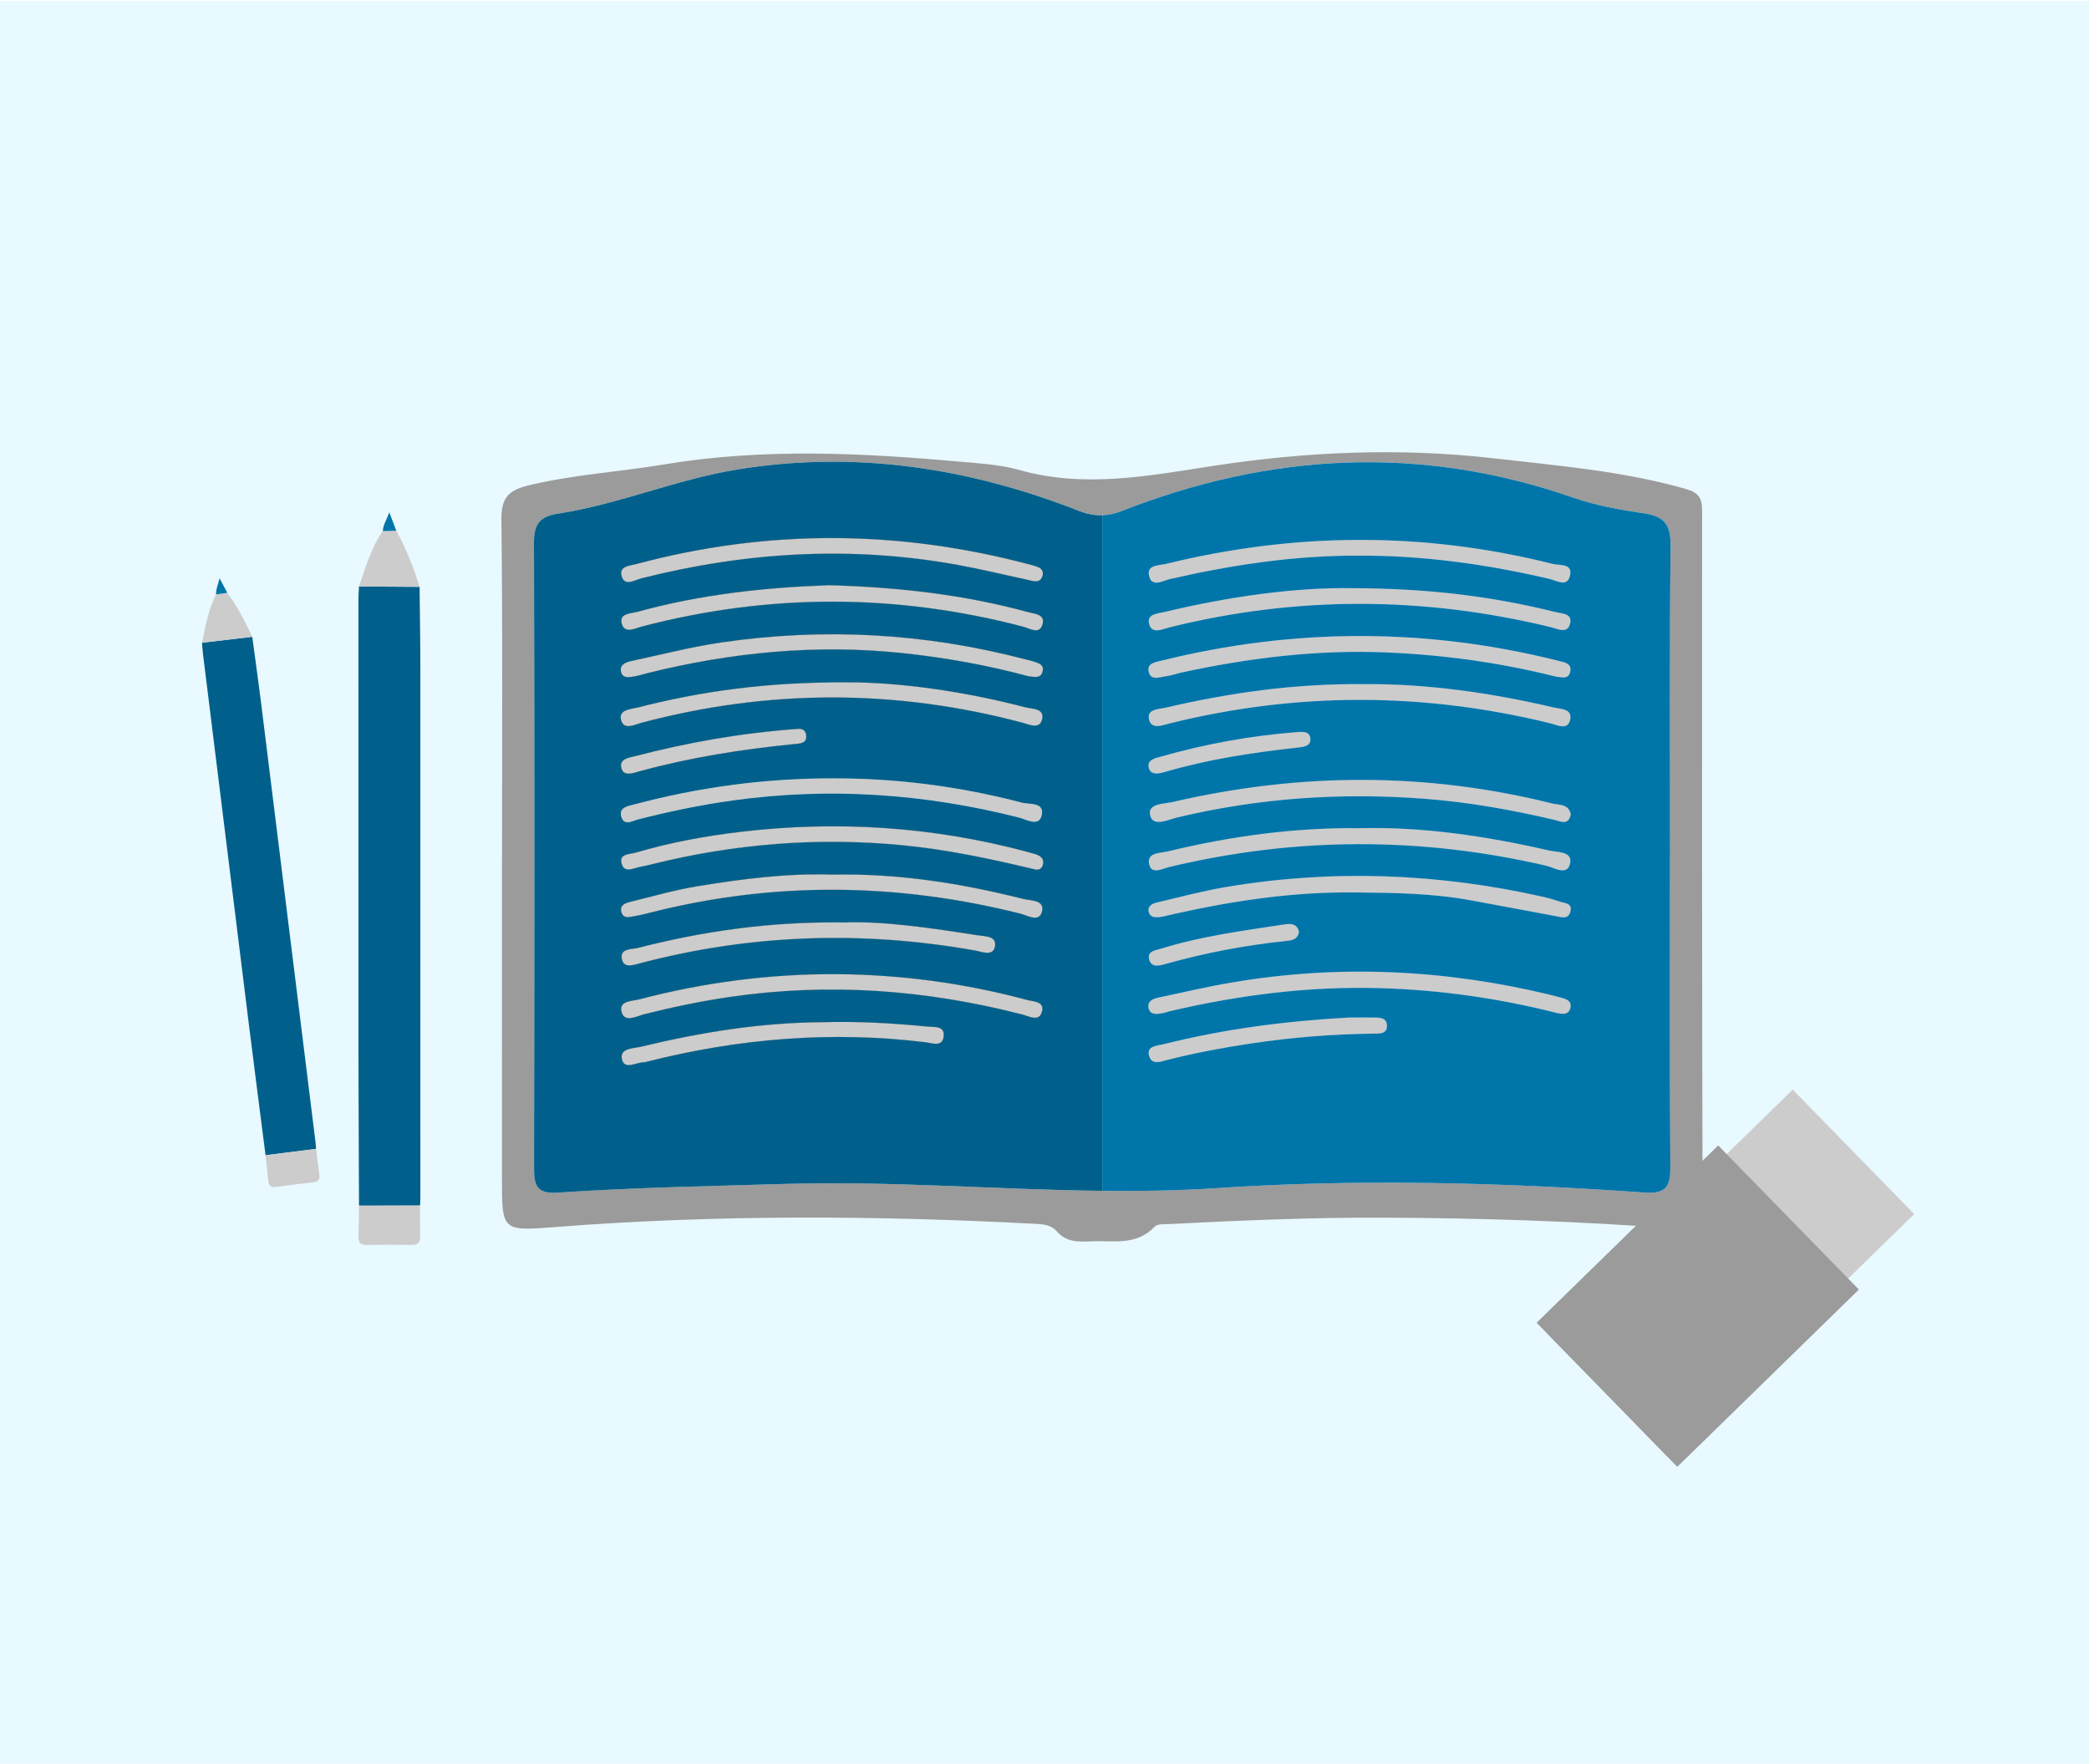 <?xml version="1.0" encoding="utf-8"?>
<!-- Generator: Adobe Illustrator 17.0.0, SVG Export Plug-In . SVG Version: 6.00 Build 0)  -->
<!DOCTYPE svg PUBLIC "-//W3C//DTD SVG 1.1//EN" "http://www.w3.org/Graphics/SVG/1.1/DTD/svg11.dtd">
<svg version="1.1" id="Layer_1" xmlns="http://www.w3.org/2000/svg" xmlns:xlink="http://www.w3.org/1999/xlink" x="0px" y="0px"
	 width="136.222px" height="115px" viewBox="0 0 136.222 115" enable-background="new 0 0 136.222 115" xml:space="preserve">
<g>
	<g>
		<defs>
			<rect id="SVGID_1141_" x="-159.356" y="189.516" width="130" height="115"/>
		</defs>
		<clipPath id="SVGID_2_">
			<use xlink:href="#SVGID_1141_"  overflow="visible"/>
		</clipPath>
		<g clip-path="url(#SVGID_2_)">
		</g>
	</g>
</g>
<g>
	<defs>
		<rect id="SVGID_1365_" x="0" y="0.058" width="136.507" height="115"/>
	</defs>
	<clipPath id="SVGID_4_">
		<use xlink:href="#SVGID_1365_"  overflow="visible"/>
	</clipPath>
	<g clip-path="url(#SVGID_4_)">
		<g>
			<g>
				<defs>
					<polygon id="SVGID_1367_" points="-0.356,-1.484 -0.356,124.516 80.675,124.516 110.409,-1.484 					"/>
				</defs>
				<clipPath id="SVGID_6_">
					<use xlink:href="#SVGID_1367_"  overflow="visible"/>
				</clipPath>
			</g>
			<g>
				<defs>
					<polygon id="SVGID_1369_" points="-1.356,-0.484 -1.356,117.516 136.22,117.516 136.338,-0.484 					"/>
				</defs>
				<clipPath id="SVGID_8_">
					<use xlink:href="#SVGID_1369_"  overflow="visible"/>
				</clipPath>
				<polygon opacity="0.3" clip-path="url(#SVGID_8_)" fill="#B2E9FF" points="-1.356,-2.484 -1.356,124.516 138.589,124.516 
					137.138,-2.484 				"/>
				<g clip-path="url(#SVGID_8_)">
					<defs>
						<polyline id="SVGID_1371_" points="12.644,124.516 140.643,124.516 140.569,-14.484 12.644,-14.484 						"/>
					</defs>
					<clipPath id="SVGID_10_">
						<use xlink:href="#SVGID_1371_"  overflow="visible"/>
					</clipPath>
				</g>
			</g>
		</g>
		<g>
			<defs>
				<polygon id="SVGID_1373_" points="-1.356,1.516 -1.356,119.516 136.22,119.516 135.735,1.516 				"/>
			</defs>
			<clipPath id="SVGID_12_">
				<use xlink:href="#SVGID_1373_"  overflow="visible"/>
			</clipPath>
		</g>
		<g>
			<defs>
				<polygon id="SVGID_1375_" points="-1.356,-0.484 -1.356,119.516 138.589,119.516 137.138,-0.484 				"/>
			</defs>
			<clipPath id="SVGID_14_">
				<use xlink:href="#SVGID_1375_"  overflow="visible"/>
			</clipPath>
			<g clip-path="url(#SVGID_14_)">
				<path fill="#00608B" d="M27.361,38.266c0.017,1.757,0.048,3.514,0.049,5.272c0.005,11.536,0.003,23.072,0.002,34.608
					c0,0.155-0.015,0.309-0.023,0.464c-1.326,0.003-2.652,0.005-3.978,0.008c-0.013-3.416-0.034-6.832-0.036-10.248
					c-0.005-9.759-0.003-19.517-0.001-29.276c0-0.284,0.023-0.568,0.034-0.852C24.725,38.25,26.043,38.258,27.361,38.266z"/>
				<path fill="#CCCCCC" d="M23.41,78.617c1.326-0.003,2.652-0.006,3.978-0.008c0.003,0.67,0,1.34,0.012,2.009
					c0.007,0.385-0.149,0.563-0.55,0.558c-0.979-0.013-1.959-0.017-2.939,0.003c-0.412,0.008-0.546-0.17-0.534-0.553
					C23.399,79.957,23.401,79.287,23.41,78.617z"/>
				<path fill="#CCCCCC" d="M27.361,38.266c-1.318-0.008-2.636-0.016-3.954-0.024c0.438-1.239,0.788-2.515,1.556-3.611
					c0.293-0.006,0.587-0.013,0.88-0.019C26.49,35.771,26.962,37.003,27.361,38.266z"/>
				<path fill="#0075A9" d="M25.843,34.611c-0.294,0.006-0.587,0.013-0.88,0.019c0.018-0.394,0.238-0.716,0.425-1.222
					C25.569,33.888,25.706,34.249,25.843,34.611z"/>
			</g>
			<g clip-path="url(#SVGID_14_)">
				<path fill="#00608B" d="M16.45,41.525c0.194,1.453,0.4,2.904,0.581,4.358c1.186,9.548,2.368,19.097,3.549,28.646
					c0.016,0.128,0.019,0.258,0.028,0.386c-1.097,0.138-2.195,0.276-3.292,0.415c-0.361-2.826-0.729-5.651-1.081-8.479
					c-1.005-8.077-2.003-16.155-3.002-24.233c-0.029-0.235-0.04-0.472-0.059-0.709C14.267,41.782,15.358,41.654,16.45,41.525z"/>
				<path fill="#CCCCCC" d="M17.316,75.33c1.097-0.138,2.195-0.277,3.292-0.415c0.071,0.554,0.137,1.109,0.216,1.662
					c0.045,0.318-0.066,0.481-0.398,0.518c-0.812,0.09-1.624,0.187-2.432,0.304c-0.34,0.049-0.469-0.085-0.499-0.403
					C17.445,76.44,17.377,75.886,17.316,75.33z"/>
				<path fill="#CCCCCC" d="M16.45,41.525c-1.092,0.128-2.183,0.257-3.275,0.385c0.236-1.07,0.394-2.163,0.918-3.149
					c0.242-0.035,0.484-0.071,0.726-0.106C15.473,39.549,15.99,40.521,16.45,41.525z"/>
				<path fill="#0075A9" d="M14.819,38.656c-0.242,0.035-0.485,0.071-0.726,0.106c-0.025-0.328,0.123-0.617,0.227-1.055
					C14.518,38.085,14.669,38.37,14.819,38.656z"/>
			</g>
			<g clip-path="url(#SVGID_14_)">
				<path fill="#9B9B9B" d="M32.737,56.09c0-7.41,0.046-14.82-0.04-22.228c-0.016-1.431,0.492-1.901,1.779-2.213
					c2.911-0.705,5.894-0.875,8.82-1.363c6.53-1.089,13.011-0.747,19.521-0.163c1.219,0.109,2.468,0.188,3.636,0.519
					c4.264,1.21,8.441,0.386,12.664-0.263c6.064-0.931,12.182-1.193,18.282-0.493c4.182,0.48,8.397,0.823,12.487,1.985
					c0.921,0.261,1.106,0.625,1.106,1.442c-0.007,15.177-0.012,30.354,0.033,45.531c0.004,1.339-0.673,1.348-1.633,1.275
					c-6.416-0.485-12.844-0.697-19.278-0.719c-4.601-0.016-9.195,0.18-13.788,0.414c-0.353,0.018-0.84-0.029-1.032,0.174
					c-1.195,1.267-2.703,0.89-4.156,0.956c-0.858,0.039-1.619,0.054-2.226-0.652c-0.367-0.427-0.881-0.461-1.4-0.489
					c-10.419-0.551-20.836-0.602-31.245,0.204c-3.54,0.274-3.535,0.298-3.534-3.223c0.002-6.899,0.001-13.797,0.001-20.696
					C32.733,56.09,32.735,56.09,32.737,56.09z M108.897,55.808c0.002,0,0.004,0,0.006,0c0-6.747-0.041-13.494,0.035-20.241
					c0.015-1.353-0.41-1.893-1.707-2.089c-1.561-0.235-3.147-0.507-4.631-1.024c-9.951-3.466-19.768-2.932-29.484,0.876
					c-0.987,0.387-1.81,0.353-2.78-0.026c-7.175-2.805-14.55-3.941-22.237-2.695c-3.994,0.647-7.733,2.271-11.721,2.884
					c-1.187,0.182-1.562,0.683-1.558,1.895c0.04,13.596,0.031,27.192,0.005,40.788c-0.002,1.117,0.191,1.68,1.514,1.591
					c4.942-0.332,9.895-0.424,14.846-0.57c9.394-0.276,18.756,0.901,28.171,0.274c9.28-0.618,18.593-0.367,27.879,0.289
					c1.457,0.103,1.698-0.428,1.688-1.712C108.87,69.302,108.897,62.555,108.897,55.808z"/>
				<path fill="#CCCCCC" d="M102.432,53.099c-0.149,0.762-0.691,0.452-1.082,0.36c-2.788-0.655-5.6-1.156-8.459-1.373
					c-5.438-0.414-10.814-0.051-16.126,1.22c-0.599,0.143-1.573,0.637-1.763-0.129c-0.198-0.799,0.904-0.749,1.481-0.883
					c8.248-1.914,16.496-1.956,24.73,0.096C101.667,52.503,102.289,52.411,102.432,53.099z"/>
				<path fill="#CCCCCC" d="M88.59,36.234c-4.163-0.018-8.245,0.599-12.292,1.525c-0.473,0.108-1.228,0.597-1.379-0.268
					c-0.117-0.667,0.67-0.612,1.138-0.726c8.396-2.056,16.794-2.102,25.187,0.005c0.468,0.117,1.372-0.058,1.12,0.829
					c-0.198,0.697-0.873,0.257-1.324,0.151C96.943,36.791,92.803,36.215,88.59,36.234z"/>
				<path fill="#CCCCCC" d="M101.573,66.066c-3.834-0.973-7.664-1.516-11.559-1.631c-4.626-0.136-9.168,0.44-13.662,1.488
					c-0.199,0.046-0.392,0.121-0.592,0.154c-0.361,0.06-0.779,0.108-0.865-0.362c-0.085-0.461,0.32-0.596,0.674-0.672
					c1.597-0.34,3.189-0.713,4.797-0.985c6.942-1.175,13.832-0.847,20.668,0.796c0.248,0.06,0.494,0.128,0.741,0.192
					c0.363,0.094,0.745,0.221,0.624,0.691C102.278,66.208,101.87,66.117,101.573,66.066z"/>
				<path fill="#CCCCCC" d="M88.781,54.003c3.977-0.093,8.113,0.508,12.204,1.45c0.529,0.122,1.55,0.047,1.407,0.817
					c-0.165,0.891-1.042,0.304-1.55,0.186c-8.204-1.904-16.394-1.88-24.584,0.077c-0.455,0.109-1.156,0.518-1.318-0.163
					c-0.187-0.787,0.709-0.733,1.176-0.845C80.198,54.543,84.333,53.948,88.781,54.003z"/>
				<path fill="#CCCCCC" d="M101.51,44.133c-3.661-0.923-7.339-1.429-11.074-1.588c-4.52-0.193-8.96,0.353-13.364,1.303
					c-0.349,0.075-0.689,0.206-1.041,0.25c-0.422,0.053-1.017,0.316-1.134-0.34c-0.092-0.517,0.465-0.586,0.853-0.682
					c8.636-2.133,17.271-2.147,25.904,0.021c0.388,0.098,0.888,0.172,0.728,0.751C102.25,44.325,101.812,44.143,101.51,44.133z"/>
				<path fill="#CCCCCC" d="M88.403,58.194c-4.013-0.055-7.948,0.534-11.85,1.404c-0.299,0.067-0.595,0.157-0.898,0.196
					c-0.306,0.039-0.665,0.044-0.75-0.336c-0.086-0.382,0.231-0.539,0.537-0.61c1.492-0.348,2.976-0.751,4.484-1.006
					c6.942-1.172,13.847-0.906,20.709,0.639c0.349,0.078,0.695,0.177,1.032,0.296c0.352,0.123,0.929,0.097,0.72,0.724
					c-0.155,0.464-0.583,0.303-0.924,0.24c-1.859-0.342-3.715-0.698-5.574-1.038C93.413,58.249,90.908,58.216,88.403,58.194z"/>
				<path fill="#CCCCCC" d="M88.096,38.353c5.1,0.007,9.239,0.543,13.318,1.554c0.423,0.105,1.101,0.086,0.982,0.704
					c-0.148,0.767-0.82,0.395-1.263,0.287c-8.288-2.016-16.571-2.045-24.859,0.007c-0.454,0.112-1.14,0.469-1.333-0.187
					c-0.205-0.696,0.546-0.702,1.015-0.815C80.239,38.871,84.577,38.297,88.096,38.353z"/>
				<path fill="#CCCCCC" d="M88.993,44.61c3.991-0.034,8.177,0.551,12.314,1.519c0.457,0.107,1.223,0.075,1.087,0.779
					c-0.145,0.749-0.849,0.368-1.279,0.262c-8.286-2.037-16.565-2.052-24.851,0.004c-0.444,0.11-1.165,0.418-1.331-0.24
					c-0.18-0.712,0.624-0.684,1.063-0.786C80.181,45.171,84.415,44.564,88.993,44.61z"/>
				<path fill="#E75A0E" d="M68.005,37.459c-0.15,0.653-0.635,0.425-1.072,0.33c-1.496-0.322-2.985-0.684-4.491-0.957
					c-6.948-1.259-13.827-0.845-20.651,0.887c-0.426,0.108-1.095,0.566-1.27-0.213c-0.132-0.59,0.547-0.613,0.974-0.728
					c8.584-2.298,17.164-2.237,25.737,0.054C67.891,37.009,67.999,37.111,68.005,37.459z"/>
				<path fill="#CCCCCC" d="M54.217,50.756c4.211-0.018,8.355,0.518,12.425,1.583c0.486,0.127,1.519-0.05,1.277,0.86
					c-0.194,0.727-1,0.229-1.476,0.109c-6.163-1.562-12.387-1.989-18.693-1.11c-2.075,0.289-4.121,0.719-6.152,1.235
					c-0.353,0.09-0.871,0.429-1.066-0.131c-0.224-0.645,0.387-0.73,0.814-0.844C45.562,51.336,49.852,50.756,54.217,50.756z"/>
				<path fill="#E75A0E" d="M54.067,38.162c4.437,0.124,8.743,0.598,12.957,1.75c0.43,0.117,1.1,0.141,0.972,0.733
					c-0.17,0.788-0.839,0.333-1.263,0.222c-8.283-2.173-16.562-2.179-24.848-0.022c-0.463,0.121-1.138,0.5-1.333-0.157
					c-0.209-0.706,0.585-0.672,1.032-0.796C45.695,38.758,49.902,38.307,54.067,38.162z"/>
				<path fill="#E75A0E" d="M67.503,56.693c-3.06-0.732-5.801-1.301-8.607-1.575c-5.549-0.542-11.012-0.105-16.412,1.242
					c-0.248,0.062-0.497,0.12-0.748,0.166c-0.426,0.078-1.004,0.426-1.192-0.188c-0.208-0.679,0.507-0.621,0.896-0.736
					c2.258-0.668,4.57-1.091,6.904-1.366c6.254-0.735,12.437-0.337,18.532,1.281c0.197,0.052,0.394,0.108,0.59,0.165
					c0.315,0.092,0.615,0.261,0.555,0.62C67.935,56.817,67.526,56.698,67.503,56.693z"/>
				<path fill="#E75A0E" d="M54.561,63.523c4.206,0.032,8.341,0.585,12.401,1.68c0.404,0.109,1.116,0.086,0.996,0.7
					c-0.153,0.776-0.845,0.366-1.266,0.258c-6.301-1.63-12.666-2.095-19.122-1.15c-1.87,0.274-3.711,0.662-5.543,1.119
					c-0.483,0.121-1.269,0.578-1.484-0.108c-0.241-0.772,0.67-0.73,1.15-0.856C45.91,64.061,50.199,63.5,54.561,63.523z"/>
				<path fill="#E75A0E" d="M54.308,57.033c4.2-0.091,8.322,0.554,12.389,1.579c0.481,0.121,1.405,0.055,1.259,0.781
					c-0.161,0.799-0.946,0.299-1.423,0.18c-8.018-2.011-16.037-2.109-24.066-0.081c-0.346,0.087-0.692,0.177-1.044,0.235
					c-0.336,0.055-0.771,0.223-0.904-0.257c-0.132-0.475,0.293-0.594,0.637-0.678c1.435-0.349,2.861-0.763,4.316-1.002
					C48.392,57.312,51.327,56.931,54.308,57.033z"/>
				<path fill="#E75A0E" d="M67.057,44.095c-2.693-0.728-5.451-1.22-8.248-1.513c-5.598-0.585-11.105-0.048-16.549,1.302
					c-0.297,0.074-0.589,0.171-0.89,0.223c-0.35,0.061-0.789,0.147-0.877-0.33c-0.081-0.443,0.319-0.596,0.678-0.672
					c1.945-0.415,3.878-0.919,5.843-1.208c6.697-0.984,13.334-0.619,19.887,1.109c0.148,0.039,0.301,0.062,0.445,0.111
					c0.333,0.114,0.768,0.197,0.637,0.681C67.854,44.275,67.427,44.127,67.057,44.095z"/>
				<path fill="#E75A0E" d="M55.3,44.495c3.24-0.006,7.431,0.55,11.552,1.625c0.445,0.116,1.245,0.056,1.109,0.754
					c-0.141,0.723-0.853,0.366-1.292,0.249c-8.282-2.199-16.556-2.189-24.837,0.006c-0.433,0.115-1.142,0.509-1.329-0.169
					c-0.19-0.686,0.602-0.701,1.051-0.816C45.727,45.078,49.963,44.469,55.3,44.495z"/>
				<path fill="#E75A0E" d="M55.097,60.151c2.594-0.09,5.623,0.364,8.646,0.837c0.458,0.072,1.25,0.03,1.141,0.705
					c-0.112,0.697-0.845,0.366-1.292,0.287c-7.338-1.305-14.614-1.069-21.829,0.824c-0.438,0.115-1.052,0.349-1.197-0.216
					c-0.195-0.762,0.617-0.671,1.037-0.778C45.87,60.722,50.199,60.084,55.097,60.151z"/>
				<path fill="#E75A0E" d="M53.606,66.658c2.297-0.072,4.587,0.057,6.873,0.284c0.435,0.043,1.09-0.064,1.061,0.569
					c-0.036,0.804-0.74,0.507-1.193,0.452c-6.152-0.755-12.212-0.243-18.203,1.277c-0.049,0.013-0.1,0.03-0.15,0.029
					c-0.509-0.007-1.29,0.535-1.442-0.223c-0.141-0.707,0.778-0.676,1.258-0.793C45.685,67.314,49.606,66.682,53.606,66.658z"/>
				<path fill="#CCCCCC" d="M87.978,66.349c0.511-0.001,1.021-0.005,1.531,0c0.409,0.004,0.921-0.027,0.934,0.523
					c0.013,0.576-0.52,0.525-0.916,0.53c-2.657,0.029-5.295,0.244-7.925,0.637c-1.819,0.272-3.621,0.608-5.403,1.056
					c-0.486,0.122-1.12,0.405-1.28-0.291c-0.139-0.608,0.531-0.607,0.959-0.715C79.853,67.091,83.894,66.572,87.978,66.349z"/>
				<path fill="#E75A0E" d="M52.025,47.531c0.005,0,0.463-0.081,0.538,0.371c0.101,0.604-0.439,0.582-0.824,0.621
					c-3.397,0.341-6.758,0.873-10.057,1.776c-0.4,0.11-1.034,0.372-1.172-0.244c-0.132-0.591,0.551-0.654,0.955-0.759
					C44.821,48.427,48.222,47.806,52.025,47.531z"/>
				<path fill="#CCCCCC" d="M84.624,47.734c0.269-0.003,0.733-0.081,0.813,0.355c0.104,0.572-0.427,0.616-0.816,0.658
					c-2.931,0.321-5.838,0.764-8.676,1.594c-0.367,0.107-0.917,0.23-1.038-0.287c-0.122-0.522,0.435-0.617,0.806-0.722
					C78.603,48.513,81.544,47.97,84.624,47.734z"/>
				<path fill="#CCCCCC" d="M84.704,60.787c-0.088,0.468-0.441,0.529-0.803,0.567c-2.687,0.279-5.331,0.781-7.931,1.515
					c-0.409,0.115-0.889,0.221-1.031-0.288c-0.158-0.569,0.413-0.608,0.773-0.721c2.634-0.821,5.362-1.17,8.076-1.586
					C84.207,60.21,84.615,60.251,84.704,60.787z"/>
				<path fill="#CCCCCC" d="M66.962,65.203c-4.06-1.094-8.195-1.648-12.401-1.68c-4.362-0.024-8.651,0.538-12.867,1.642
					c-0.48,0.126-1.392,0.084-1.15,0.856c0.215,0.686,1.001,0.229,1.484,0.108c1.832-0.457,3.673-0.846,5.543-1.119
					c6.456-0.945,12.821-0.48,19.122,1.15c0.421,0.109,1.113,0.518,1.266-0.258C68.078,65.289,67.367,65.312,66.962,65.203z"/>
				<path fill="#CCCCCC" d="M60.479,66.942c-2.285-0.226-4.575-0.356-6.872-0.285c-4.001,0.026-7.922,0.657-11.796,1.596
					c-0.48,0.116-1.4,0.086-1.258,0.792c0.152,0.758,0.933,0.216,1.442,0.223c0.05,0.001,0.101-0.016,0.15-0.029
					c5.991-1.519,12.051-2.032,18.203-1.277c0.454,0.056,1.157,0.352,1.193-0.452C61.569,66.878,60.914,66.985,60.479,66.942z"/>
				<path fill="#CCCCCC" d="M41.763,62.804c7.216-1.893,14.491-2.129,21.829-0.824c0.448,0.08,1.18,0.411,1.292-0.287
					c0.108-0.675-0.683-0.633-1.141-0.705c-3.024-0.473-6.052-0.927-8.646-0.837c-4.898-0.067-9.227,0.571-13.493,1.659
					c-0.42,0.107-1.232,0.016-1.037,0.778C40.71,63.153,41.325,62.919,41.763,62.804z"/>
				<path fill="none" d="M41.598,53.432c2.031-0.516,4.077-0.945,6.152-1.235c6.305-0.879,12.529-0.452,18.693,1.11
					c0.477,0.121,1.282,0.618,1.476-0.109c0.243-0.91-0.79-0.733-1.277-0.86c-4.07-1.065-8.214-1.601-12.424-1.585
					c-4.366,0.001-8.655,0.581-12.872,1.703c-0.427,0.114-1.038,0.199-0.814,0.844C40.727,53.862,41.245,53.522,41.598,53.432z"/>
				<path fill="#CCCCCC" d="M67.465,55.683c-0.196-0.057-0.393-0.113-0.59-0.165c-6.095-1.618-12.278-2.016-18.532-1.281
					c-2.333,0.274-4.646,0.698-6.904,1.366c-0.389,0.115-1.104,0.057-0.896,0.736c0.188,0.614,0.766,0.266,1.192,0.188
					c0.251-0.046,0.5-0.104,0.748-0.166c5.4-1.347,10.863-1.784,16.412-1.242c2.806,0.274,5.547,0.843,8.607,1.575
					c0.023,0.004,0.433,0.123,0.518-0.391C68.08,55.944,67.78,55.775,67.465,55.683z"/>
				<path fill="#CCCCCC" d="M41.792,37.72c6.824-1.732,13.703-2.146,20.651-0.887c1.505,0.273,2.994,0.635,4.491,0.957
					c0.438,0.094,0.923,0.323,1.072-0.33c-0.006-0.348-0.115-0.45-0.772-0.626c-8.574-2.291-17.154-2.352-25.738-0.054
					c-0.427,0.114-1.106,0.138-0.974,0.728C40.696,38.286,41.365,37.829,41.792,37.72z"/>
				<path fill="#CCCCCC" d="M76.297,37.758c4.047-0.926,8.129-1.542,12.293-1.525c4.213-0.018,8.353,0.558,12.448,1.517
					c0.451,0.106,1.126,0.546,1.324-0.152c0.252-0.887-0.652-0.712-1.12-0.829c-8.393-2.107-16.792-2.061-25.187-0.005
					c-0.467,0.114-1.254,0.059-1.138,0.726C75.069,38.356,75.824,37.867,76.297,37.758z"/>
				<path fill="#CCCCCC" d="M67.024,39.912c-4.214-1.152-8.519-1.625-12.957-1.75c-4.165,0.144-8.372,0.595-12.483,1.73
					c-0.448,0.124-1.242,0.09-1.032,0.796c0.195,0.656,0.869,0.277,1.333,0.157c8.286-2.157,16.565-2.151,24.848,0.022
					c0.424,0.111,1.093,0.567,1.263-0.222C68.123,40.053,67.454,40.03,67.024,39.912z"/>
				<path fill="#CCCCCC" d="M41.37,44.107c0.3-0.052,0.593-0.149,0.89-0.223c5.444-1.35,10.951-1.888,16.549-1.302
					c2.797,0.292,5.555,0.785,8.248,1.513c0.371,0.032,0.798,0.18,0.927-0.296c0.131-0.484-0.304-0.567-0.637-0.681
					c-0.144-0.05-0.297-0.072-0.445-0.111c-6.554-1.727-13.19-2.093-19.887-1.109c-1.964,0.289-3.897,0.792-5.843,1.208
					c-0.359,0.076-0.759,0.229-0.678,0.672C40.58,44.255,41.019,44.168,41.37,44.107z"/>
				<path fill="#CCCCCC" d="M52.025,47.531c-3.803,0.275-7.204,0.896-10.559,1.765c-0.404,0.104-1.087,0.168-0.955,0.759
					c0.137,0.616,0.771,0.354,1.172,0.244c3.299-0.904,6.66-1.435,10.057-1.776c0.384-0.039,0.925-0.017,0.824-0.621
					C52.488,47.45,52.03,47.531,52.025,47.531z"/>
				<path fill="#CCCCCC" d="M41.832,47.128c8.281-2.194,16.555-2.205,24.837-0.006c0.44,0.117,1.152,0.474,1.292-0.249
					c0.136-0.698-0.664-0.638-1.109-0.754c-4.121-1.075-8.312-1.631-11.551-1.625c-5.338-0.026-9.573,0.583-13.747,1.648
					c-0.449,0.115-1.241,0.129-1.051,0.816C40.69,47.637,41.399,47.242,41.832,47.128z"/>
				<path fill="#CCCCCC" d="M66.698,58.612c-4.067-1.025-8.189-1.67-12.389-1.579c-2.982-0.102-5.917,0.279-8.836,0.758
					c-1.454,0.238-2.881,0.652-4.316,1.002c-0.344,0.084-0.769,0.203-0.637,0.678c0.133,0.48,0.568,0.312,0.904,0.257
					c0.351-0.058,0.698-0.148,1.044-0.235c8.029-2.028,16.048-1.93,24.066,0.081c0.476,0.119,1.262,0.619,1.423-0.18
					C68.103,58.668,67.178,58.734,66.698,58.612z"/>
				<path fill="#CCCCCC" d="M76.258,56.533c8.19-1.957,16.38-1.981,24.584-0.077c0.508,0.118,1.385,0.705,1.55-0.186
					c0.143-0.771-0.878-0.695-1.407-0.817c-4.091-0.942-8.227-1.543-12.204-1.45c-4.448-0.055-8.583,0.54-12.666,1.522
					c-0.467,0.112-1.363,0.058-1.176,0.845C75.102,57.051,75.803,56.642,76.258,56.533z"/>
				<path fill="#CCCCCC" d="M101.666,58.777c-0.337-0.118-0.683-0.217-1.032-0.296c-6.862-1.545-13.767-1.81-20.709-0.639
					c-1.508,0.255-2.992,0.658-4.484,1.006c-0.306,0.071-0.622,0.228-0.537,0.61c0.085,0.38,0.444,0.375,0.75,0.336
					c0.303-0.038,0.599-0.129,0.898-0.196c3.902-0.87,7.838-1.459,11.85-1.404c2.504,0.022,5.01,0.055,7.486,0.508
					c1.859,0.34,3.715,0.696,5.574,1.038c0.342,0.063,0.769,0.224,0.924-0.24C102.596,58.873,102.018,58.9,101.666,58.777z"/>
				<path fill="#CCCCCC" d="M75.969,62.869c2.6-0.734,5.244-1.237,7.931-1.515c0.363-0.038,0.716-0.099,0.803-0.567
					c-0.089-0.537-0.497-0.578-0.917-0.513c-2.714,0.416-5.443,0.765-8.076,1.586c-0.36,0.112-0.931,0.152-0.773,0.721
					C75.08,63.091,75.56,62.985,75.969,62.869z"/>
				<path fill="#CCCCCC" d="M101.213,52.39c-8.234-2.053-16.482-2.011-24.73-0.096c-0.578,0.134-1.679,0.084-1.481,0.883
					c0.189,0.766,1.164,0.272,1.763,0.129c5.312-1.271,10.688-1.633,16.126-1.22c2.859,0.217,5.671,0.718,8.459,1.373
					c0.391,0.092,0.933,0.402,1.082-0.36C102.289,52.411,101.667,52.503,101.213,52.39z"/>
				<path fill="#CCCCCC" d="M101.775,65.047c-0.247-0.064-0.493-0.132-0.741-0.192c-6.836-1.644-13.726-1.971-20.668-0.796
					c-1.609,0.272-3.201,0.645-4.797,0.985c-0.354,0.075-0.759,0.211-0.674,0.672c0.086,0.469,0.505,0.421,0.865,0.361
					c0.2-0.033,0.394-0.108,0.592-0.154c4.494-1.048,9.036-1.623,13.662-1.488c3.895,0.114,7.725,0.657,11.559,1.631
					c0.297,0.051,0.706,0.143,0.827-0.328C102.52,65.268,102.138,65.14,101.775,65.047z"/>
				<path fill="#CCCCCC" d="M76.031,44.097c0.352-0.044,0.692-0.175,1.041-0.25c4.404-0.95,8.844-1.496,13.364-1.303
					c3.735,0.16,7.414,0.666,11.074,1.588c0.303,0.01,0.741,0.193,0.872-0.286c0.159-0.58-0.34-0.653-0.728-0.751
					c-8.632-2.168-17.268-2.153-25.904-0.021c-0.388,0.096-0.945,0.165-0.853,0.682C75.014,44.413,75.609,44.151,76.031,44.097z"/>
				<path fill="#CCCCCC" d="M76.273,40.905c8.287-2.052,16.57-2.023,24.859-0.007c0.444,0.108,1.115,0.48,1.263-0.287
					c0.119-0.618-0.558-0.599-0.982-0.704c-4.079-1.011-8.218-1.547-13.318-1.554c-3.519-0.056-7.857,0.518-12.141,1.55
					c-0.469,0.113-1.221,0.119-1.015,0.815C75.134,41.374,75.819,41.017,76.273,40.905z"/>
				<path fill="#CCCCCC" d="M101.114,47.171c0.43,0.106,1.134,0.487,1.279-0.262c0.136-0.704-0.63-0.672-1.087-0.779
					c-4.137-0.968-8.322-1.553-12.314-1.519c-4.578-0.047-8.812,0.561-12.998,1.538c-0.439,0.103-1.243,0.075-1.063,0.786
					c0.166,0.658,0.887,0.35,1.331,0.24C84.549,45.119,92.828,45.134,101.114,47.171z"/>
				<path fill="#CCCCCC" d="M89.509,66.35c-0.51-0.005-1.02-0.001-1.532,0c-4.083,0.222-8.125,0.74-12.097,1.739
					c-0.428,0.108-1.098,0.107-0.959,0.715c0.159,0.697,0.794,0.414,1.28,0.291c1.782-0.449,3.584-0.784,5.403-1.056
					c2.63-0.393,5.268-0.608,7.925-0.637c0.396-0.004,0.929,0.046,0.916-0.53C90.431,66.322,89.918,66.354,89.509,66.35z"/>
				<path fill="#CCCCCC" d="M84.624,47.734c-3.08,0.235-6.021,0.778-8.911,1.598c-0.371,0.105-0.928,0.201-0.806,0.722
					c0.121,0.517,0.671,0.394,1.038,0.287c2.839-0.83,5.745-1.273,8.676-1.594c0.389-0.043,0.92-0.086,0.816-0.658
					C85.357,47.653,84.893,47.732,84.624,47.734z"/>
				<path fill="#00608B" d="M70.335,33.305c-7.175-2.805-14.55-3.941-22.237-2.694c-3.994,0.647-7.733,2.271-11.721,2.884
					c-1.187,0.182-1.562,0.683-1.558,1.895c0.04,13.596,0.031,27.192,0.005,40.788c-0.002,1.117,0.191,1.68,1.514,1.591
					c4.942-0.332,9.895-0.424,14.846-0.57c6.904-0.203,13.792,0.377,20.695,0.451v-44.05C71.374,33.617,70.877,33.517,70.335,33.305
					z M41.496,36.78c8.584-2.298,17.164-2.237,25.738,0.054c0.657,0.176,0.766,0.278,0.772,0.626
					c-0.15,0.653-0.635,0.424-1.072,0.33c-1.496-0.322-2.985-0.684-4.491-0.957c-6.948-1.259-13.827-0.845-20.651,0.887
					c-0.427,0.108-1.095,0.566-1.27-0.213C40.39,36.918,41.069,36.894,41.496,36.78z M67.996,40.645
					c-0.17,0.788-0.839,0.333-1.263,0.222c-8.283-2.173-16.562-2.179-24.848-0.022c-0.463,0.121-1.138,0.5-1.333-0.157
					c-0.209-0.706,0.585-0.672,1.032-0.796c4.111-1.135,8.319-1.586,12.483-1.73c4.437,0.124,8.743,0.598,12.957,1.75
					C67.454,40.03,68.123,40.053,67.996,40.645z M41.171,43.105c1.945-0.415,3.878-0.919,5.843-1.208
					c6.697-0.984,13.334-0.619,19.887,1.109c0.148,0.039,0.301,0.062,0.445,0.111c0.333,0.114,0.768,0.197,0.637,0.681
					c-0.129,0.476-0.556,0.328-0.927,0.296c-2.693-0.728-5.451-1.22-8.248-1.513c-5.598-0.585-11.105-0.048-16.549,1.302
					c-0.297,0.074-0.589,0.171-0.89,0.223c-0.35,0.061-0.789,0.147-0.877-0.33C40.412,43.334,40.812,43.182,41.171,43.105z
					 M41.554,46.143c4.173-1.065,8.409-1.674,13.747-1.648c3.24-0.006,7.431,0.55,11.551,1.625c0.445,0.116,1.245,0.056,1.109,0.754
					c-0.141,0.723-0.853,0.366-1.292,0.249c-8.282-2.199-16.556-2.189-24.837,0.006c-0.433,0.115-1.142,0.509-1.329-0.169
					C40.313,46.272,41.104,46.257,41.554,46.143z M51.74,48.522c-3.397,0.341-6.758,0.873-10.057,1.776
					c-0.4,0.11-1.034,0.372-1.172-0.244c-0.132-0.591,0.551-0.654,0.955-0.759c3.355-0.868,6.755-1.489,10.559-1.765
					c0.005,0,0.463-0.081,0.538,0.371C52.664,48.506,52.124,48.484,51.74,48.522z M41.346,52.458
					c4.216-1.122,8.506-1.702,12.872-1.703c4.211-0.017,8.355,0.52,12.424,1.585c0.486,0.127,1.519-0.05,1.277,0.86
					c-0.194,0.727-1,0.229-1.476,0.109c-6.163-1.563-12.387-1.989-18.693-1.11c-2.075,0.289-4.121,0.719-6.152,1.235
					c-0.353,0.09-0.871,0.429-1.066-0.131C40.308,52.657,40.919,52.571,41.346,52.458z M60.347,67.962
					c-6.152-0.755-12.212-0.243-18.203,1.277c-0.049,0.013-0.1,0.03-0.15,0.029c-0.509-0.007-1.29,0.535-1.442-0.223
					c-0.141-0.707,0.778-0.676,1.258-0.792c3.874-0.939,7.795-1.57,11.796-1.596c2.296-0.071,4.586,0.059,6.872,0.285
					c0.435,0.043,1.09-0.064,1.061,0.569C61.504,68.314,60.801,68.018,60.347,67.962z M67.958,65.902
					c-0.153,0.776-0.845,0.366-1.266,0.258c-6.301-1.63-12.666-2.095-19.122-1.15c-1.87,0.274-3.711,0.662-5.543,1.119
					c-0.483,0.12-1.269,0.578-1.484-0.108c-0.241-0.772,0.67-0.73,1.15-0.856c4.217-1.104,8.506-1.665,12.867-1.642
					c4.206,0.032,8.341,0.585,12.401,1.68C67.367,65.312,68.078,65.289,67.958,65.902z M41.603,61.81
					c4.267-1.089,8.595-1.726,13.493-1.659c2.594-0.09,5.623,0.364,8.646,0.837c0.458,0.072,1.25,0.03,1.141,0.705
					c-0.112,0.697-0.845,0.366-1.292,0.287c-7.338-1.305-14.614-1.069-21.829,0.824c-0.438,0.115-1.052,0.349-1.197-0.216
					C40.371,61.826,41.183,61.918,41.603,61.81z M67.957,59.394c-0.161,0.799-0.946,0.299-1.423,0.18
					c-8.018-2.011-16.037-2.109-24.066-0.081c-0.346,0.087-0.692,0.177-1.044,0.235c-0.336,0.055-0.771,0.223-0.904-0.257
					c-0.132-0.475,0.293-0.594,0.637-0.678c1.435-0.349,2.861-0.763,4.316-1.002c2.919-0.478,5.854-0.859,8.836-0.758
					c4.2-0.091,8.322,0.554,12.389,1.579C67.178,58.734,68.103,58.668,67.957,59.394z M68.021,56.303
					c-0.085,0.514-0.495,0.395-0.518,0.391c-3.06-0.732-5.801-1.301-8.607-1.575c-5.549-0.542-11.012-0.104-16.412,1.242
					c-0.248,0.062-0.497,0.12-0.748,0.166c-0.426,0.078-1.004,0.426-1.192-0.188c-0.208-0.679,0.507-0.621,0.896-0.736
					c2.258-0.668,4.57-1.091,6.904-1.366c6.254-0.735,12.437-0.337,18.532,1.281c0.197,0.052,0.394,0.108,0.59,0.165
					C67.78,55.775,68.08,55.944,68.021,56.303z"/>
				<path fill="#0075A9" d="M108.897,55.808c0.002,0,0.004,0,0.006,0c0-6.747-0.041-13.494,0.035-20.24
					c0.015-1.353-0.41-1.893-1.707-2.089c-1.561-0.235-3.147-0.507-4.631-1.024c-9.951-3.466-19.768-2.932-29.484,0.876
					c-0.435,0.171-0.838,0.255-1.237,0.269v44.05c2.489,0.027,4.981-0.011,7.476-0.177c9.28-0.618,18.593-0.367,27.879,0.289
					c1.457,0.103,1.698-0.428,1.688-1.712C108.87,69.302,108.897,62.555,108.897,55.808z M76.056,36.764
					c8.396-2.056,16.794-2.102,25.187,0.005c0.468,0.118,1.372-0.058,1.12,0.829c-0.198,0.697-0.873,0.257-1.324,0.152
					c-4.095-0.959-8.235-1.535-12.448-1.517c-4.164-0.017-8.246,0.599-12.293,1.525c-0.473,0.108-1.228,0.597-1.379-0.268
					C74.802,36.823,75.588,36.878,76.056,36.764z M75.955,39.903c4.283-1.032,8.622-1.606,12.141-1.55
					c5.1,0.007,9.239,0.543,13.318,1.554c0.423,0.105,1.101,0.086,0.982,0.704c-0.148,0.767-0.82,0.395-1.263,0.287
					c-8.288-2.016-16.571-2.045-24.859,0.007c-0.454,0.112-1.14,0.469-1.333-0.187C74.735,40.022,75.486,40.016,75.955,39.903z
					 M75.749,43.075c8.636-2.133,17.271-2.147,25.904,0.021c0.388,0.098,0.888,0.171,0.728,0.751
					c-0.132,0.479-0.57,0.297-0.872,0.286c-3.661-0.923-7.339-1.429-11.074-1.588c-4.52-0.193-8.96,0.353-13.364,1.303
					c-0.349,0.075-0.689,0.206-1.041,0.25c-0.422,0.053-1.017,0.316-1.134-0.34C74.805,43.24,75.362,43.171,75.749,43.075z
					 M76.263,47.175c-0.444,0.11-1.165,0.418-1.331-0.24c-0.18-0.712,0.624-0.684,1.063-0.786c4.186-0.977,8.42-1.585,12.998-1.538
					c3.991-0.034,8.177,0.551,12.314,1.519c0.457,0.107,1.223,0.075,1.087,0.779c-0.145,0.749-0.849,0.368-1.279,0.262
					C92.828,45.134,84.549,45.119,76.263,47.175z M84.621,48.748c-2.931,0.321-5.838,0.764-8.676,1.594
					c-0.367,0.107-0.917,0.23-1.038-0.287c-0.122-0.522,0.435-0.617,0.806-0.722c2.89-0.82,5.831-1.363,8.911-1.598
					c0.269-0.003,0.733-0.081,0.813,0.355C85.541,48.662,85.01,48.705,84.621,48.748z M89.528,67.402
					c-2.657,0.029-5.295,0.244-7.925,0.637c-1.819,0.272-3.62,0.608-5.403,1.056c-0.486,0.122-1.12,0.406-1.28-0.291
					c-0.139-0.608,0.531-0.607,0.959-0.715c3.973-0.999,8.014-1.517,12.097-1.739c0.512-0.002,1.022-0.006,1.532,0
					c0.409,0.004,0.921-0.027,0.934,0.523C90.457,67.449,89.924,67.398,89.528,67.402z M102.399,65.738
					c-0.121,0.47-0.529,0.379-0.827,0.328c-3.834-0.973-7.664-1.516-11.559-1.631c-4.626-0.136-9.168,0.44-13.662,1.488
					c-0.199,0.046-0.392,0.121-0.592,0.154c-0.361,0.06-0.779,0.108-0.865-0.361c-0.085-0.461,0.32-0.596,0.674-0.672
					c1.597-0.34,3.189-0.713,4.797-0.985c6.942-1.175,13.832-0.847,20.668,0.796c0.248,0.06,0.494,0.128,0.741,0.192
					C102.138,65.14,102.52,65.268,102.399,65.738z M75.711,61.86c2.634-0.821,5.362-1.17,8.076-1.586
					c0.42-0.064,0.828-0.023,0.917,0.513c-0.088,0.468-0.441,0.529-0.803,0.567c-2.687,0.279-5.332,0.781-7.931,1.515
					c-0.409,0.115-0.889,0.221-1.031-0.288C74.78,62.012,75.351,61.973,75.711,61.86z M102.387,59.501
					c-0.155,0.464-0.583,0.303-0.924,0.24c-1.859-0.342-3.715-0.698-5.574-1.038c-2.476-0.453-4.981-0.486-7.486-0.508
					c-4.013-0.055-7.948,0.534-11.85,1.404c-0.299,0.067-0.595,0.157-0.898,0.196c-0.306,0.039-0.665,0.044-0.75-0.336
					c-0.086-0.382,0.231-0.539,0.537-0.61c1.492-0.348,2.976-0.751,4.484-1.006c6.942-1.172,13.847-0.906,20.709,0.639
					c0.349,0.078,0.695,0.177,1.032,0.296C102.018,58.9,102.596,58.873,102.387,59.501z M76.115,55.525
					c4.083-0.982,8.218-1.577,12.666-1.522c3.977-0.093,8.113,0.508,12.204,1.45c0.529,0.122,1.55,0.047,1.407,0.817
					c-0.165,0.891-1.042,0.304-1.55,0.186c-8.204-1.904-16.394-1.881-24.584,0.077c-0.455,0.109-1.156,0.518-1.318-0.163
					C74.752,55.583,75.648,55.637,76.115,55.525z M101.35,53.459c-2.788-0.655-5.6-1.156-8.459-1.373
					c-5.438-0.414-10.814-0.052-16.126,1.22c-0.599,0.143-1.573,0.637-1.763-0.129c-0.198-0.799,0.904-0.749,1.481-0.883
					c8.248-1.914,16.496-1.956,24.73,0.096c0.454,0.113,1.076,0.021,1.219,0.709C102.283,53.861,101.741,53.551,101.35,53.459z"/>
			</g>
			<g clip-path="url(#SVGID_14_)">
				
					<rect x="101.423" y="77.321" transform="matrix(0.716 -0.699 0.699 0.716 -25.912 102.351)" fill="#CCCCCC" width="22.553" height="11.331"/>
				
					<rect x="102.351" y="78.6" transform="matrix(0.716 -0.699 0.699 0.716 -28.023 101.517)" fill="#9B9B9B" width="16.537" height="13.124"/>
			</g>
		</g>
	</g>
</g>
</svg>

